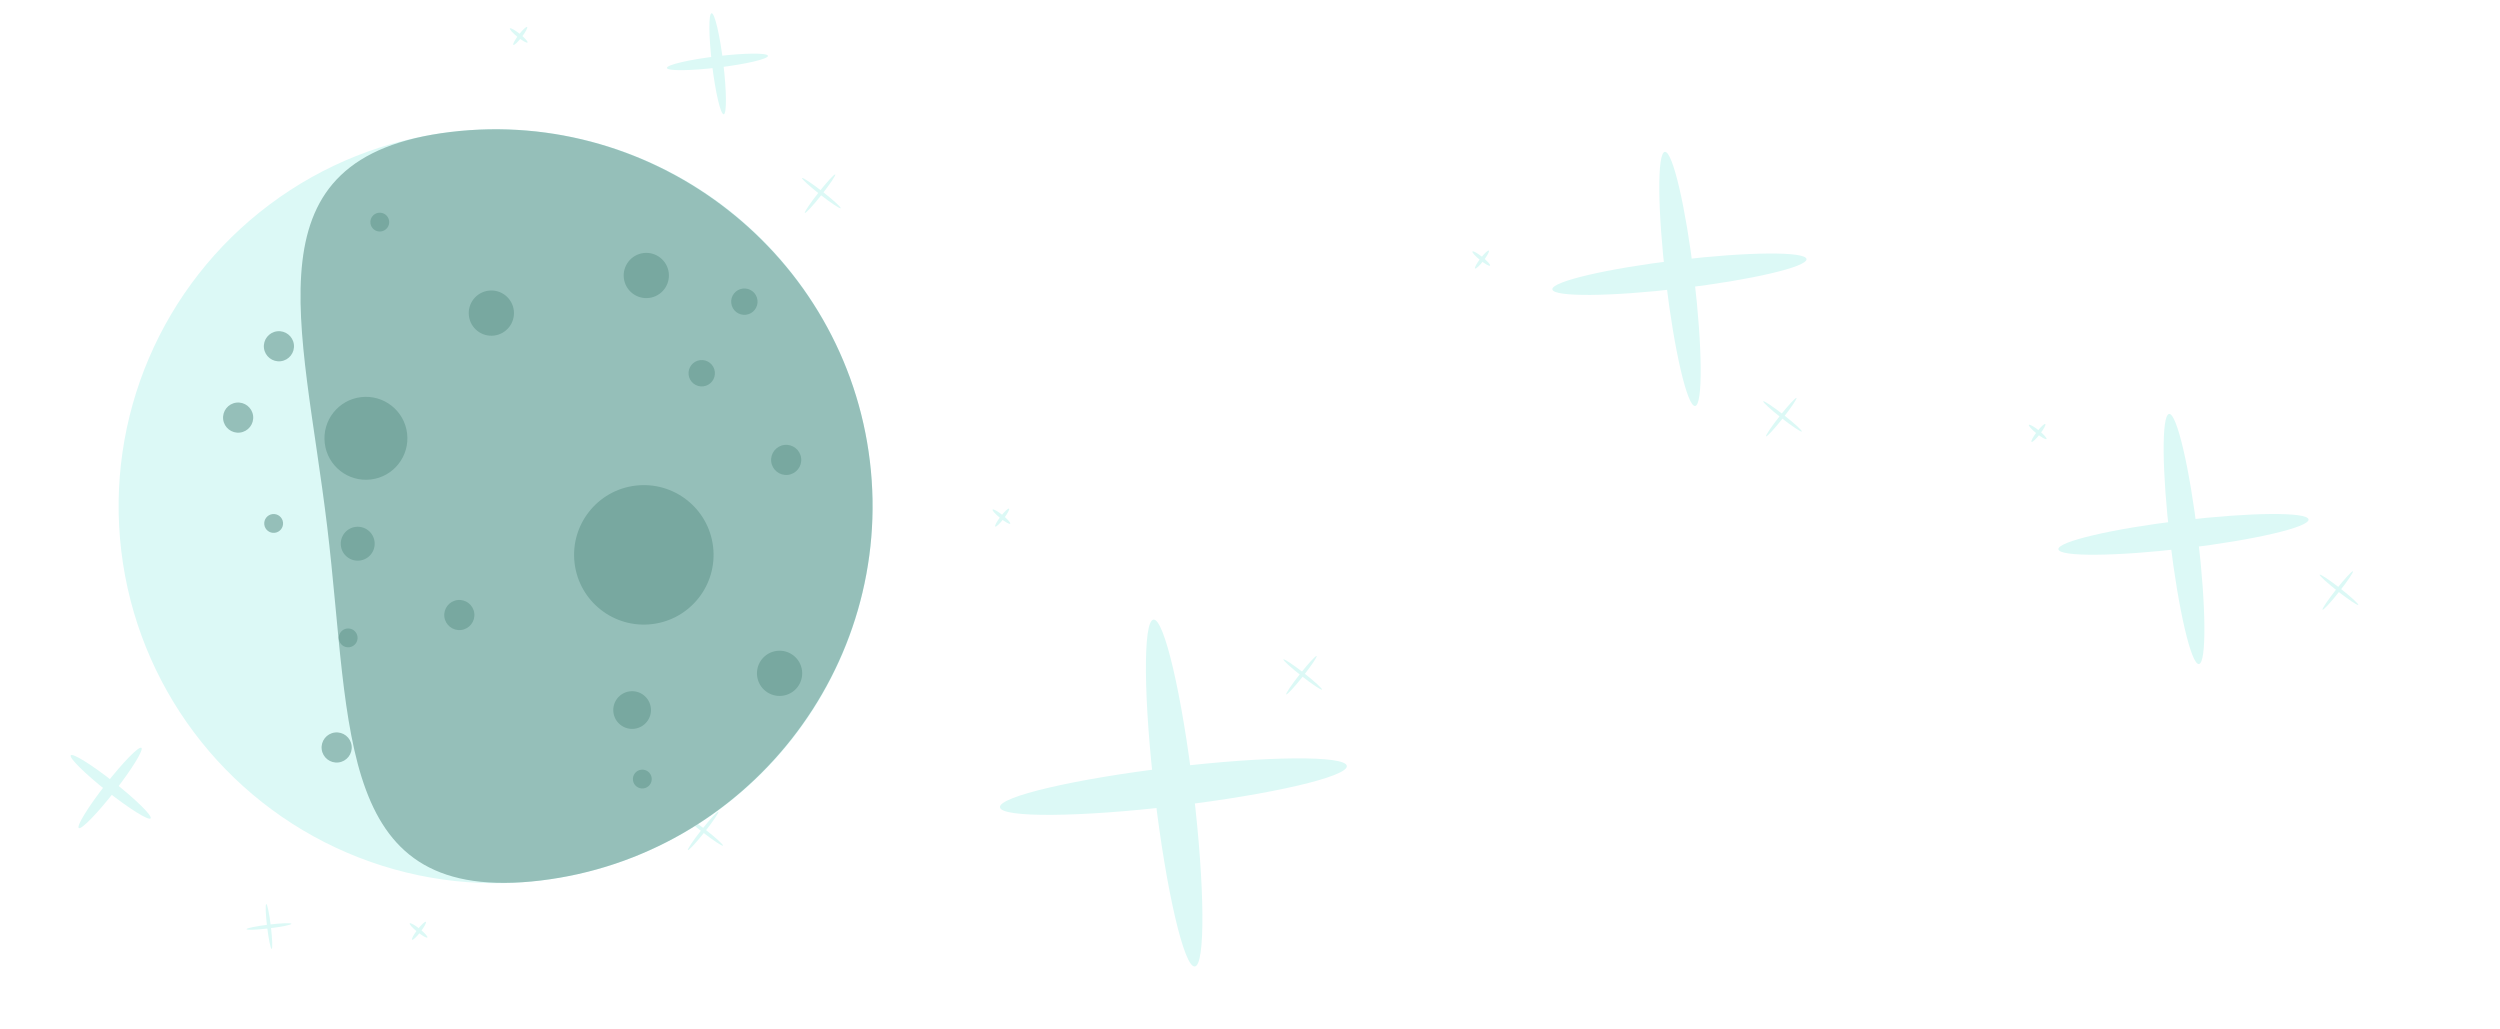 <?xml version="1.0" encoding="UTF-8" standalone="no"?>
<svg
   xmlns:dc="http://purl.org/dc/elements/1.1/"
   xmlns:cc="http://creativecommons.org/ns#"
   xmlns:rdf="http://www.w3.org/1999/02/22-rdf-syntax-ns#"
   xmlns:svg="http://www.w3.org/2000/svg"
   xmlns="http://www.w3.org/2000/svg"
   xmlns:sodipodi="http://sodipodi.sourceforge.net/DTD/sodipodi-0.dtd"
   xmlns:inkscape="http://www.inkscape.org/namespaces/inkscape"
   width="311"
   height="128"
   viewBox="0 0 311 128"
   fill="none"
   version="1.1"
   id="svg39"
   sodipodi:docname="space.svg"
   inkscape:version="0.92.5 (2060ec1f9f, 2020-04-08)">
  <sodipodi:namedview
     pagecolor="#ffffff"
     bordercolor="#666666"
     borderopacity="1"
     objecttolerance="10"
     gridtolerance="10"
     guidetolerance="10"
     inkscape:pageopacity="0"
     inkscape:pageshadow="2"
     inkscape:window-width="1366"
     inkscape:window-height="718"
     id="namedview41"
     showgrid="false"
     inkscape:zoom="3.9871383"
     inkscape:cx="49.259676"
     inkscape:cy="63.327809"
     inkscape:window-x="0"
     inkscape:window-y="23"
     inkscape:window-maximized="1"
     inkscape:current-layer="svg39" />
  <g
     id="g18"
     style="filter:url(#filter0_d_319_1430)" />
  <defs
     id="defs37">
    <filter
       id="filter0_d_319_1430"
       x="0"
       y="0"
       width="310.616"
       height="127.974"
       filterUnits="userSpaceOnUse"
       color-interpolation-filters="sRGB">
      <feFlood
         flood-opacity="0"
         result="BackgroundImageFix"
         id="feFlood20" />
      <feColorMatrix
         in="SourceAlpha"
         type="matrix"
         values="0 0 0 0 0 0 0 0 0 0 0 0 0 0 0 0 0 0 127 0"
         result="hardAlpha"
         id="feColorMatrix22" />
      <feOffset
         dx="10"
         id="feOffset24" />
      <feGaussianBlur
         stdDeviation="5"
         id="feGaussianBlur26" />
      <feComposite
         in2="hardAlpha"
         operator="out"
         id="feComposite28" />
      <feColorMatrix
         type="matrix"
         values="0 0 0 0 0 0 0 0 0 0 0 0 0 0 0 0 0 0 0.25 0"
         id="feColorMatrix30" />
      <feBlend
         mode="normal"
         in2="BackgroundImageFix"
         result="effect1_dropShadow_319_1430"
         id="feBlend32" />
      <feBlend
         mode="normal"
         in="SourceGraphic"
         in2="effect1_dropShadow_319_1430"
         result="shape"
         id="feBlend34" />
    </filter>
  </defs>
  <g
     id="g995"
     transform="translate(123.191,-248.415)">
    <g
       id="g940" />
    <g
       id="g942" />
    <g
       id="g944" />
    <g
       id="g946" />
    <g
       id="g948" />
    <g
       id="g950" />
    <g
       id="g952" />
    <g
       id="g954" />
    <g
       id="g956" />
    <g
       id="g958" />
    <g
       id="g960" />
    <g
       id="g962" />
    <g
       id="g964" />
    <g
       id="g966" />
    <g
       id="g968" />
    <g
       id="g1208"
       transform="matrix(-0.291,0.035,-0.035,-0.291,19.845,375.406)">
      <g
         id="g1031">
        <ellipse
           id="ellipse1001"
           ry="21.6"
           rx="2.4"
           cy="425.2"
           cx="133.6"
           style="fill:#dcf9f6" />
        <ellipse
           id="ellipse1003"
           ry="2.4"
           rx="21.6"
           cy="426"
           cx="133.6"
           style="fill:#dcf9f6" />
        <ellipse
           id="ellipse1005"
           ry="2.4"
           rx="21.6"
           cy="150.981"
           cx="426.474"
           style="fill:#dcf9f6"
           transform="matrix(0.705,-0.709,0.709,0.705,18.621,346.765)" />
        <ellipse
           id="ellipse1007"
           ry="2.4"
           rx="21.6"
           cy="151.245"
           cx="426.225"
           style="fill:#dcf9f6"
           transform="matrix(0.705,0.709,-0.709,0.705,232.767,-257.554)" />
        <ellipse
           id="ellipse1009"
           ry="9.6"
           rx="0.8"
           cy="84.4"
           cx="366.4"
           style="fill:#dcf9f6" />
        <ellipse
           id="ellipse1011"
           ry="0.8"
           rx="9.6"
           cy="84.4"
           cx="366.4"
           style="fill:#dcf9f6" />
        <ellipse
           id="ellipse1013"
           ry="0.8"
           rx="10.4"
           cy="102.907"
           cx="178.387"
           style="fill:#dcf9f6"
           transform="matrix(-0.711,-0.704,0.704,-0.711,232.771,301.538)" />
        <ellipse
           id="ellipse1015"
           ry="0.8"
           rx="10.4"
           cy="102.742"
           cx="178.491"
           style="fill:#dcf9f6"
           transform="matrix(0.711,-0.704,0.704,0.711,-20.641,155.291)" />
        <ellipse
           id="ellipse1017"
           ry="0.8"
           rx="10.4"
           cy="365.441"
           cx="96.571"
           style="fill:#dcf9f6"
           transform="matrix(-0.709,-0.705,0.705,-0.709,-92.717,692.615)" />
        <ellipse
           id="ellipse1019"
           ry="0.8"
           rx="10.4"
           cy="365.198"
           cx="97.139"
           style="fill:#dcf9f6"
           transform="matrix(0.709,-0.705,0.705,0.709,-229.299,174.82)" />
        <ellipse
           id="ellipse1021"
           ry="0.8"
           rx="4.8"
           cy="74.884"
           cx="303.395"
           style="fill:#dcf9f6"
           transform="matrix(0.7,-0.714,0.714,0.7,37.57,239.181)" />
        <ellipse
           id="ellipse1023"
           ry="0.8"
           rx="4.8"
           cy="75.23"
           cx="303.501"
           style="fill:#dcf9f6"
           transform="matrix(0.7,0.714,-0.714,0.7,144.824,-194.203)" />
        <ellipse
           id="ellipse1025"
           ry="0.8"
           rx="4.8"
           cy="446.756"
           cx="215.498"
           style="fill:#dcf9f6"
           transform="matrix(0.7,-0.714,0.714,0.7,-254.45,288.075)" />
        <ellipse
           id="ellipse1027"
           ry="0.8"
           rx="4.8"
           cy="447.195"
           cx="215.78"
           style="fill:#dcf9f6"
           transform="matrix(0.7,0.714,-0.714,0.7,384.246,-19.884)" />
        <circle
           id="circle1029"
           r="160"
           cy="250"
           cx="249.6"
           style="fill:#dcf9f6" />
      </g>
      <path
         id="path1033"
         d="m 321.6,250 c 0,88 16,160 -72,160 -88,0 -160,-72 -160,-160 0,-88 72,-160 160,-160 88,0 72,72 72,160 z"
         style="fill:#95bfb9"
         inkscape:connector-curvature="0" />
      <g
         id="g1055">
        <circle
           id="circle1035"
           r="9.6"
           cy="165.2"
           cx="138.4"
           style="fill:#78a8a0" />
        <circle
           id="circle1039"
           r="29.6"
           cy="222"
           cx="189.6"
           style="fill:#78a8a0" />
        <circle
           id="circle1041"
           r="8"
           cy="157.2"
           cx="202.4"
           style="fill:#78a8a0" />
        <circle
           id="circle1047"
           r="4"
           cy="127.6"
           cx="201.6"
           style="fill:#78a8a0" />
        <circle
           id="circle1051"
           r="6.4"
           cy="206"
           cx="270.4"
           style="fill:#78a8a0" />
        <circle
           id="circle1053"
           r="4"
           cy="202"
           cx="318.4"
           style="fill:#78a8a0" />
      </g>
      <circle
         id="circle1057"
         r="6.4"
         cy="156.4"
         cx="328.8"
         style="fill:#95bfb9" />
      <g
         id="g1071">
        <circle
           id="circle1059"
           r="17.6"
           cy="285.2"
           cx="300.8"
           style="fill:#78a8a0" />
        <circle
           id="circle1061"
           r="5.6"
           cy="295.6"
           cx="156"
           style="fill:#78a8a0" />
        <circle
           id="circle1065"
           r="9.6"
           cy="331.6"
           cx="241.6"
           style="fill:#78a8a0" />
        <circle
           id="circle1067"
           r="6.4"
           cy="254.8"
           cx="124.8"
           style="fill:#78a8a0" />
      </g>
      <circle
         id="circle1073"
         r="4"
         cy="254"
         cx="344"
         style="fill:#95bfb9" />
      <g
         id="g1085">
        <circle
           id="circle1075"
           r="9.6"
           cy="339.6"
           cx="174.4"
           style="fill:#78a8a0" />
      </g>
      <circle
         id="circle1087"
         r="6.4"
         cy="328.4"
         cx="332.8"
         style="fill:#95bfb9" />
      <g
         id="g1093">
        <circle
           id="circle1089"
           r="4"
           cy="375.6"
           cx="284"
           style="fill:#78a8a0" />
      </g>
      <circle
         id="circle1095"
         r="6.4"
         cy="300.4"
         cx="353.6"
         style="fill:#95bfb9" />
      <g
         id="g1101">
        <circle
           id="circle1097"
           r="5.6"
           cy="323.6"
           cx="134.4"
           style="fill:#78a8a0" />
        <circle
           id="circle1099"
           r="7.2"
           cy="241.2"
           cx="309.6"
           style="fill:#78a8a0" />
      </g>
      <g
         id="g1103" />
      <g
         id="g1105" />
      <g
         id="g1107" />
      <g
         id="g1109" />
      <g
         id="g1111" />
      <g
         id="g1113" />
      <g
         id="g1115" />
      <g
         id="g1117" />
      <g
         id="g1119" />
      <g
         id="g1121" />
      <g
         id="g1123" />
      <g
         id="g1125" />
      <g
         id="g1127" />
      <g
         id="g1129" />
      <g
         id="g1131" />
    </g>
  </g>
  <ellipse
     transform="rotate(173.205)"
     id="ellipse1001-3"
     ry="21.728"
     rx="2.414"
     cy="-115.244"
     cx="-133.367"
     style="fill:#dcf9f6;stroke-width:1.006" />
  <ellipse
     transform="rotate(173.205)"
     id="ellipse1003-6"
     ry="2.414"
     rx="21.728"
     cy="-114.439"
     cx="-133.367"
     style="fill:#dcf9f6;stroke-width:1.006" />
  <ellipse
     transform="rotate(173.205)"
     id="ellipse1001-3-7"
     ry="15.92"
     rx="1.769"
     cy="-59.182"
     cx="-203.418"
     style="fill:#dcf9f6;stroke-width:0.737" />
  <ellipse
     transform="rotate(173.205)"
     id="ellipse1003-6-5"
     ry="1.769"
     rx="15.92"
     cy="-58.593"
     cx="-203.418"
     style="fill:#dcf9f6;stroke-width:0.737" />
  <ellipse
     transform="rotate(173.205)"
     id="ellipse1001-3-2"
     ry="15.667"
     rx="1.741"
     cy="-98.727"
     cx="-261.851"
     style="fill:#dcf9f6;stroke-width:0.725" />
  <ellipse
     transform="rotate(173.205)"
     id="ellipse1003-6-9"
     ry="1.741"
     rx="15.667"
     cy="-98.147"
     cx="-261.851"
     style="fill:#dcf9f6;stroke-width:0.725" />
  <ellipse
     id="ellipse1017-1"
     ry="0.234"
     rx="3.044"
     cy="-33.837"
     cx="179.323"
     style="fill:#dcf9f6;stroke-width:0.293"
     transform="rotate(38.059)" />
  <ellipse
     id="ellipse1019-2"
     ry="0.234"
     rx="3.044"
     cy="-179.083"
     cx="-34.581"
     style="fill:#dcf9f6;stroke-width:0.293"
     transform="rotate(128.351)" />
  <ellipse
     id="ellipse1025-7"
     ry="0.234"
     rx="1.405"
     cy="-138.053"
     cx="-25.081"
     style="fill:#dcf9f6;stroke-width:0.293"
     transform="rotate(127.614)" />
  <ellipse
     id="ellipse1027-0"
     ry="0.234"
     rx="1.405"
     cy="27.966"
     cx="-137.358"
     style="fill:#dcf9f6;stroke-width:0.293"
     transform="rotate(-141.203)" />
  <ellipse
     id="ellipse1017-9"
     ry="0.234"
     rx="3.044"
     cy="-95.913"
     cx="206.532"
     style="fill:#dcf9f6;stroke-width:0.293"
     transform="rotate(38.059)" />
  <ellipse
     id="ellipse1019-3"
     ry="0.234"
     rx="3.044"
     cy="-205.975"
     cx="-96.795"
     style="fill:#dcf9f6;stroke-width:0.293"
     transform="rotate(128.351)" />
  <ellipse
     id="ellipse1025-6"
     ry="0.234"
     rx="1.405"
     cy="-165.743"
     cx="-86.944"
     style="fill:#dcf9f6;stroke-width:0.293"
     transform="rotate(127.614)" />
  <ellipse
     id="ellipse1027-06"
     ry="0.234"
     rx="1.405"
     cy="90.387"
     cx="-163.766"
     style="fill:#dcf9f6;stroke-width:0.293"
     transform="rotate(-141.203)" />
  <ellipse
     id="ellipse1017-2"
     ry="0.234"
     rx="3.044"
     cy="-121.604"
     cx="274.333"
     style="fill:#dcf9f6;stroke-width:0.293"
     transform="rotate(38.059)" />
  <ellipse
     id="ellipse1019-6"
     ry="0.234"
     rx="3.044"
     cy="-273.644"
     cx="-122.831"
     style="fill:#dcf9f6;stroke-width:0.293"
     transform="rotate(128.351)" />
  <ellipse
     id="ellipse1025-1"
     ry="0.234"
     rx="1.405"
     cy="-233.742"
     cx="-112.107"
     style="fill:#dcf9f6;stroke-width:0.293"
     transform="rotate(127.614)" />
  <ellipse
     id="ellipse1027-8"
     ry="0.234"
     rx="1.405"
     cy="116.948"
     cx="-231.231"
     style="fill:#dcf9f6;stroke-width:0.293"
     transform="rotate(-141.203)" />
</svg>
